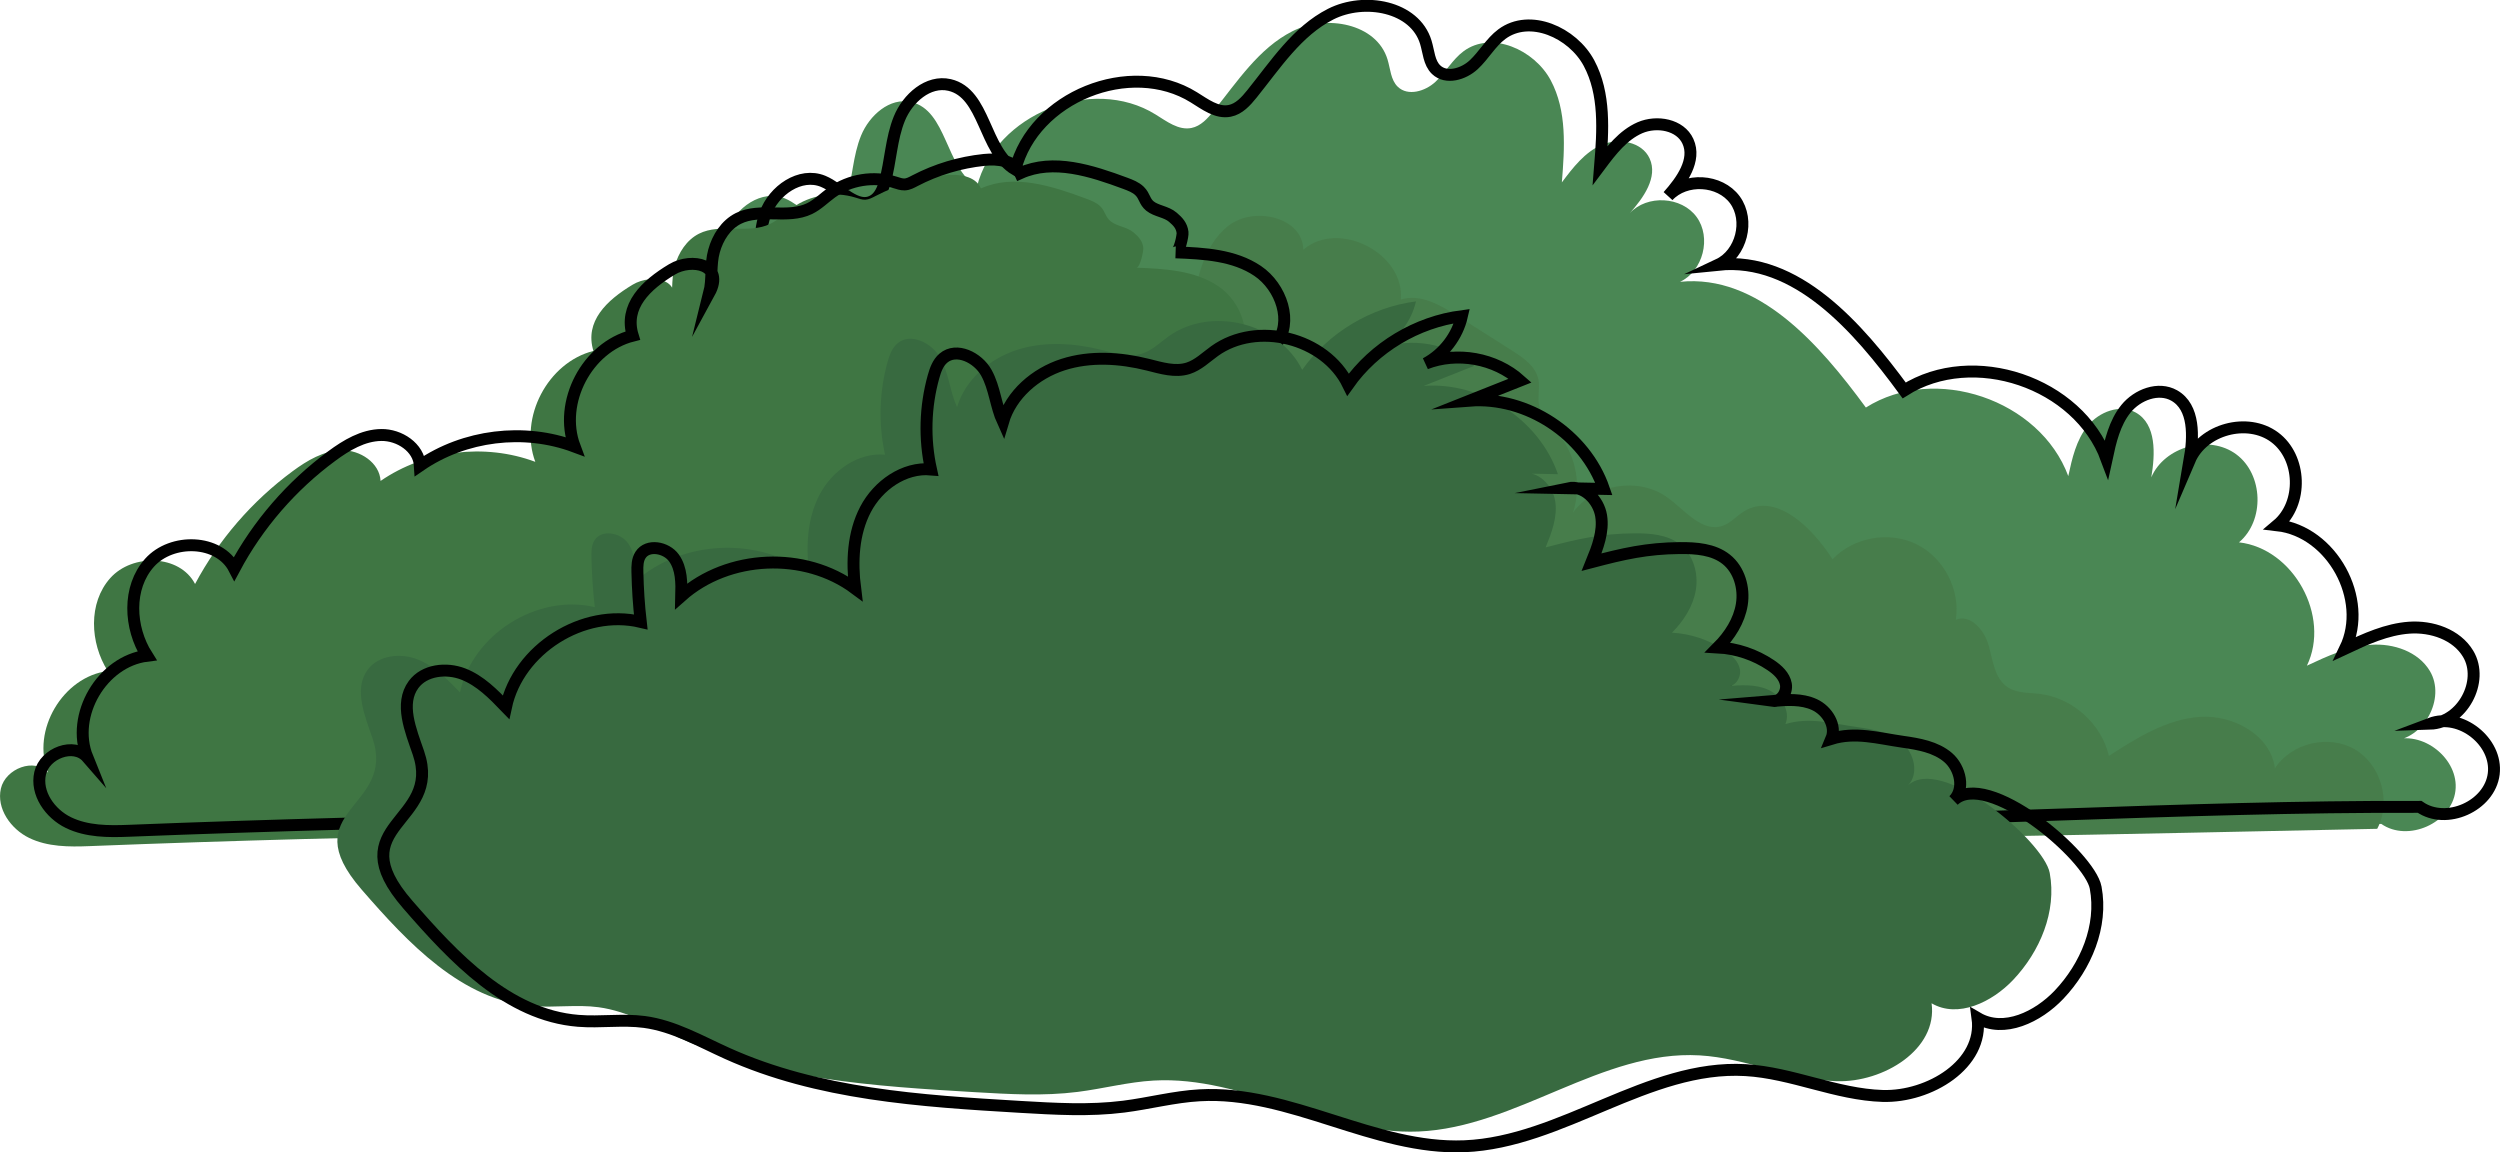 <!-- Generator: Adobe Illustrator 23.1.1, SVG Export Plug-In  -->
<svg version="1.1" xmlns="http://www.w3.org/2000/svg" xmlns:xlink="http://www.w3.org/1999/xlink" x="0px" y="0px"
	 width="418.97px" height="193.12px" viewBox="0 0 418.97 193.12" style="enable-background:new 0 0 418.97 193.12;"
	 xml:space="preserve">
<style type="text/css">
	.st0{fill:#4A8754;}
	.st1{fill:#477D4B;}
	.st2{fill:none;stroke:#000000;stroke-width:2;stroke-miterlimit:10;}
	.st3{fill:#3F7643;}
	.st4{fill:#386A40;}
</style>
<defs>
</defs>
<path class="st0" d="M399.08,138.08c4.46,3.11,11.75-0.13,12.42-5.53c0.67-5.4-5.6-10.33-10.69-8.4c5.36-0.17,9.16-7.11,6.4-11.71
	c-1.95-3.25-6.09-4.65-9.86-4.38c-3.78,0.26-7.31,1.89-10.74,3.5c4-8.28-2.24-19.63-11.38-20.67c4.33-3.64,4.09-11.38-0.46-14.75
	c-4.54-3.37-12.02-1.34-14.24,3.86c0.67-3.92,0.88-8.89-2.58-10.85c-2.64-1.49-6.16-0.14-8.08,2.22c-1.91,2.36-2.61,5.45-3.25,8.42
	c-4.74-12.83-22.36-18.8-33.92-11.49c-7.78-10.61-18.06-22.41-31.14-21.07c3.87-1.82,5.29-7.42,2.77-10.87
	c-2.52-3.45-8.3-3.77-11.2-0.63c2.3-2.57,4.76-6.03,3.33-9.17c-1.28-2.81-5.21-3.51-8.05-2.28c-2.83,1.24-4.81,3.82-6.66,6.29
	c0.47-5.8,0.88-11.98-1.87-17.12c-2.75-5.14-9.93-8.33-14.6-4.86c-1.87,1.39-3.01,3.55-4.73,5.14c-1.71,1.58-4.6,2.44-6.29,0.82
	c-1.2-1.15-1.24-3.01-1.73-4.6c-1.84-6.04-10.3-7.57-15.94-4.71c-5.64,2.86-9.24,8.45-13.2,13.37c-1,1.24-2.15,2.53-3.72,2.84
	c-2.16,0.43-4.14-1.11-6.02-2.27c-10.64-6.61-26.87-0.04-29.92,12.1c-5.31-3.16-5-12.79-11.02-14.18c-3.58-0.82-7.01,2.23-8.4,5.62
	c-1.39,3.4-1.45,7.18-2.45,10.71c-0.34,1.2-0.87,2.46-1.95,3.07c-2.74,1.56-5.46-2.04-8.38-3.25c-3.83-1.58-8.28,1.53-9.69,5.43
	c-1.4,3.9-0.62,8.2,0.18,12.26c0.81,4.12,1.62,8.25,2.43,12.37c-5.88,0.19-11.73,1.5-17.12,3.86c-1.29,0.57-0.89,1.86-0.56,3.23
	c4.88,20.72,7.89,41.89,8.97,63.15c0.1,2.04,0.29,4.3,1.79,5.68c43.54,0.15,85.66,1.15,129.19,1.3c10.6,0.04,21.2,0.07,31.81,0.11
	C318.95,140.8,358.66,137.94,399.08,138.08"/>
<path class="st1" d="M398.39,138.9c2.4-4.48,0.67-10.7-3.7-13.29c-4.37-2.59-10.66-1.12-13.44,3.14c-0.71-5.55-6.98-8.99-12.56-8.61
	c-5.59,0.38-10.56,3.5-15.26,6.54c-1.25-5.38-6.11-9.74-11.6-10.39c-1.84-0.22-3.84-0.1-5.38-1.13c-2.19-1.46-2.47-4.49-3.18-7.02
	c-0.71-2.54-3.08-5.3-5.5-4.27c0.79-5.04-2.02-10.43-6.6-12.67c-4.58-2.25-10.56-1.17-14.06,2.53c-3.37-5.28-9.45-11.3-14.81-8.05
	c-1.25,0.76-2.24,1.97-3.62,2.44c-3.44,1.17-6.3-2.62-9.24-4.75c-4.81-3.49-12.36-2.28-15.83,2.54c1.46-4.36,0.56-9.44-2.32-13.03
	c-1.29-1.61-3.01-3.06-3.38-5.08c-0.25-1.38,0.18-2.82-0.09-4.2c-0.44-2.2-2.5-3.63-4.39-4.83c-3.1-1.97-6.21-3.94-9.31-5.91
	c-2.83-1.79-6.15-3.67-9.35-2.66c0.64-7.78-10.41-13.43-16.35-8.36c-0.1-5.5-8.39-7.38-12.66-3.92c-4.27,3.46-5.35,9.43-6.14,14.88
	c-4.21-5.3-10.68-11.2-16.79-8.28c-5.03,2.41-7.08,10.05-12.65,10.29c-1.49,0.06-2.94-0.48-4.4-0.79
	c-5.67-1.23-11.96,1.16-15.38,5.85c-3.42,4.69-3.77,11.41-0.86,16.43c0.91,1.57,2.04,3.76,0.66,4.94c-0.57,0.49-1.38,0.56-2.13,0.6
	c-5.45,0.33-10.89,0.66-16.34,0.99c4.91,8.38,6.35,18.6,7.06,28.29c0.65,8.92-0.55,18.12,2.2,26.63
	C226.14,142.75,313.13,140.69,398.39,138.9"/>
<path class="st2" d="M405.5,135.22c4.46,3.11,11.75-0.13,12.42-5.53c0.67-5.4-5.6-10.33-10.69-8.4c5.36-0.17,9.16-7.11,6.4-11.72
	c-1.95-3.25-6.09-4.64-9.86-4.38c-3.78,0.27-7.31,1.89-10.74,3.5c4-8.28-2.24-19.63-11.38-20.67c4.33-3.64,4.09-11.38-0.46-14.75
	c-4.54-3.37-12.02-1.34-14.24,3.86c0.67-3.92,0.88-8.89-2.58-10.85c-2.64-1.49-6.16-0.14-8.08,2.22c-1.91,2.36-2.61,5.45-3.25,8.42
	c-4.74-12.83-22.36-18.8-33.92-11.49c-7.78-10.61-18.05-22.41-31.14-21.07c3.87-1.82,5.29-7.42,2.77-10.87
	c-2.53-3.44-8.3-3.77-11.2-0.63c2.3-2.57,4.76-6.03,3.33-9.17c-1.28-2.81-5.21-3.51-8.05-2.28c-2.83,1.24-4.81,3.82-6.66,6.29
	c0.47-5.8,0.88-11.98-1.87-17.12c-2.75-5.14-9.93-8.33-14.6-4.86c-1.87,1.39-3.01,3.55-4.73,5.14c-1.71,1.58-4.6,2.44-6.29,0.82
	c-1.2-1.15-1.24-3.01-1.73-4.6c-1.84-6.05-10.3-7.57-15.94-4.71c-5.63,2.86-9.24,8.45-13.2,13.37c-1,1.24-2.15,2.53-3.72,2.84
	c-2.16,0.43-4.14-1.11-6.02-2.27c-10.64-6.61-26.87-0.04-29.92,12.11c-5.31-3.16-5-12.79-11.02-14.18c-3.58-0.82-7.01,2.23-8.4,5.62
	c-1.39,3.4-1.45,7.18-2.45,10.71c-0.34,1.2-0.87,2.46-1.95,3.07c-2.74,1.57-5.46-2.04-8.38-3.25c-3.83-1.58-8.28,1.53-9.69,5.43
	c-1.4,3.9-0.62,8.2,0.18,12.26c0.81,4.12,1.62,8.25,2.43,12.37c-5.88,0.19-11.73,1.5-17.12,3.86c-1.29,0.57-0.89,1.86-0.57,3.23
	c4.88,20.72,7.89,41.89,8.97,63.15c0.1,2.04,0.29,4.3,1.79,5.68c43.54,0.15,85.66,1.15,129.19,1.3c10.6,0.04,21.2,0.07,31.81,0.11
	C325.37,137.95,365.07,135.08,405.5,135.22z"/>
<path class="st3" d="M190.44,44.86c4.76,0.18,9.8,0.45,13.74,3.11c3.95,2.66,6.06,8.64,3.03,12.31c2.34,6.88,9.47,11.93,16.86,11.31
	c3.15-0.27,6.32,0.54,8.9,2.37c4.65,3.3,2.19,6.23,2.19,9.31c0,1.99,1.23,3.79,2.91,4.82c2.38,1.46,3.7,4.16,3.11,6.89l-0.39,1.82
	c9.02,1.39,17.76,4.61,25.52,9.41c7.09,4.38,13.32,10.02,20.29,14.57c1.27,0.83,2.61,1.66,3.5,2.9c1,1.4,1.32,3.15,1.89,4.77
	c2.1,6.02,8.14,10.44,14.52,10.61c-96.65,0.37-194.95-1.07-291.52,2.74c-3.43,0.14-7.01,0.13-10.1-1.37
	c-3.09-1.5-5.51-4.93-4.74-8.28c0.77-3.35,5.66-5.24,7.91-2.65c-2.85-7.05,2.46-16.09,10-17.04c-2.99-4.71-3.3-11.42,0.42-15.58
	c3.72-4.16,11.65-3.96,14.21,0.99c3.95-7.41,9.58-13.91,16.34-18.89c2.45-1.81,5.23-3.47,8.27-3.52c3.05-0.05,6.32,2.09,6.48,5.14
	c7.46-5.14,17.45-6.37,25.93-3.2c-2.77-7.39,2.08-16.65,9.74-18.59c-1.51-4.92,2.18-8.47,6.59-11.11c3.31-1.98,8.84-0.82,6.23,3.96
	c0.57-2.27,0.15-4.71,0.8-7.04c0.62-2.25,1.99-4.41,4.08-5.46c3.63-1.82,8.28,0.13,11.93-1.64c1.38-0.67,2.47-1.81,3.71-2.7
	c3.02-2.16,7.06-2.81,10.6-1.7c0.53,0.16,1.06,0.37,1.61,0.35c0.63-0.03,1.2-0.34,1.75-0.63c3.6-1.88,7.55-3.06,11.58-3.48
	c2.3-0.24,5.15,0.09,6.06,2.22c5.53-2.5,11.94-0.4,17.63,1.71c0.85,0.32,1.73,0.65,2.38,1.29c0.87,0.86,0.8,1.75,1.74,2.51
	c1.06,0.86,2.74,0.93,3.84,1.87c0.84,0.73,1.48,1.39,1.62,2.54C191.67,42.03,191.07,44.89,190.44,44.86"/>
<path class="st2" d="M197.02,42.29c4.76,0.18,9.8,0.45,13.74,3.11c3.95,2.66,6.06,8.64,3.03,12.31c2.34,6.88,9.47,11.93,16.86,11.31
	c3.14-0.27,6.32,0.54,8.9,2.37c4.65,3.3,2.19,6.23,2.19,9.31c0,1.98,1.23,3.79,2.91,4.82c2.38,1.46,3.7,4.16,3.11,6.89l-0.39,1.82
	c9.02,1.39,17.76,4.61,25.52,9.41c7.09,4.38,13.32,10.02,20.29,14.57c1.27,0.83,2.61,1.66,3.5,2.9c1,1.4,1.32,3.15,1.89,4.77
	c2.1,6.02,8.14,10.44,14.52,10.61c-96.65,0.37-194.95-1.07-291.52,2.74c-3.43,0.14-7.01,0.13-10.1-1.37
	c-3.09-1.5-5.51-4.93-4.74-8.28c0.77-3.35,5.66-5.24,7.91-2.65c-2.85-7.05,2.46-16.09,10-17.04c-2.99-4.71-3.3-11.42,0.42-15.58
	c3.72-4.16,11.65-3.96,14.21,1c3.95-7.41,9.58-13.91,16.34-18.89c2.45-1.81,5.23-3.48,8.28-3.52c3.05-0.05,6.31,2.09,6.48,5.14
	c7.46-5.14,17.45-6.37,25.93-3.2c-2.77-7.39,2.08-16.66,9.74-18.59c-1.51-4.92,2.18-8.47,6.59-11.11c3.31-1.98,8.84-0.82,6.23,3.96
	c0.57-2.27,0.15-4.71,0.8-7.03c0.62-2.26,1.99-4.41,4.08-5.46c3.63-1.82,8.28,0.12,11.93-1.65c1.38-0.67,2.47-1.8,3.71-2.7
	c3.02-2.16,7.06-2.81,10.6-1.7c0.53,0.16,1.06,0.37,1.61,0.35c0.63-0.02,1.2-0.34,1.75-0.63c3.6-1.88,7.55-3.06,11.58-3.48
	c2.3-0.24,5.15,0.1,6.06,2.22c5.53-2.5,11.94-0.4,17.63,1.71c0.85,0.32,1.73,0.65,2.38,1.29c0.87,0.86,0.8,1.75,1.73,2.51
	c1.06,0.86,2.74,0.93,3.84,1.88c0.84,0.72,1.48,1.39,1.62,2.54C198.25,39.45,197.66,42.31,197.02,42.29z"/>
<path class="st4" d="M319.69,131.68c1.96-1.89,1.15-5.42-0.91-7.2c-2.07-1.77-4.91-2.26-7.61-2.64c-4.18-0.6-7.92-1.72-11.96-0.49
	c0.92-2.18-0.69-4.75-2.84-5.74c-2.15-0.99-4.62-0.81-6.98-0.61c1.38,0.19,2.45-1.45,2.2-2.82s-1.38-2.4-2.54-3.18
	c-2.61-1.76-5.7-2.8-8.85-2.97c1.97-1.98,3.57-4.45,4.01-7.21c0.44-2.76-0.43-5.82-2.62-7.56c-2.13-1.69-5.04-1.9-7.76-1.88
	c-5.55,0.05-9.43,0.95-14.8,2.36c1.01-2.48,2.03-5.13,1.6-7.77c-0.43-2.65-2.89-5.16-5.52-4.62l5.98,0.12
	c-3.14-9.12-12.85-15.52-22.48-14.8c2.82-1.12,5.64-2.24,8.46-3.36c-4.21-3.76-10.58-4.91-15.84-2.85c3.03-1.62,5.31-4.6,6.07-7.95
	c-7.57,0.98-14.66,5.24-19.07,11.47c-3.85-7.86-15.27-10.72-22.37-5.62c-1.45,1.04-2.76,2.36-4.46,2.9c-2.17,0.68-4.5-0.05-6.7-0.6
	c-4.68-1.17-9.68-1.5-14.27-0.02c-4.59,1.48-8.68,4.98-10.04,9.6c-1.21-2.65-1.38-5.7-2.79-8.24c-1.41-2.54-5.01-4.33-7.21-2.44
	c-0.9,0.77-1.32,1.95-1.64,3.09c-1.41,5.04-1.56,10.43-0.43,15.55c-4.52-0.4-8.85,2.67-10.96,6.69s-2.32,8.78-1.75,13.28
	c-8.44-6.28-21.28-5.72-29.14,1.27c0.06-2.21,0.07-4.6-1.22-6.4c-1.29-1.8-4.42-2.37-5.61-0.5c-0.53,0.82-0.54,1.86-0.52,2.83
	c0.06,2.8,0.24,5.6,0.56,8.38c-9.66-2.29-20.52,4.58-22.59,14.29c-2.11-2.19-4.32-4.45-7.16-5.55c-2.84-1.1-6.51-0.69-8.32,1.76
	c-2.37,3.22-0.49,7.67,0.81,11.45c4.06,11.8-13.49,11.93-1.8,25.4c7.77,8.95,16.78,18.56,28.59,19.51c3.69,0.3,7.42-0.3,11.09,0.19
	c4.92,0.66,9.34,3.23,13.87,5.27c15.25,6.88,32.39,7.97,49.09,8.96c5.79,0.34,11.61,0.69,17.36-0.04c4.26-0.54,8.44-1.66,12.72-1.9
	c15.13-0.87,29.25,9.16,44.39,8.54c16.38-0.68,30.73-13.7,47.1-12.76c7.8,0.45,15.18,4.09,22.99,4.33
	c7.81,0.23,16.94-5.32,15.89-13.06c4.42,2.59,10.13-0.19,13.66-3.91c4.51-4.76,7.34-11.48,6.14-17.93
	C342.54,140.97,325.22,126.31,319.69,131.68z"/>
<path class="st2" d="M327.39,134.15c1.96-1.89,1.15-5.42-0.91-7.2c-2.07-1.77-4.91-2.26-7.61-2.64c-4.18-0.6-7.92-1.72-11.96-0.49
	c0.92-2.18-0.69-4.75-2.84-5.74c-2.15-0.99-4.62-0.81-6.98-0.61c1.38,0.19,2.45-1.45,2.2-2.82s-1.38-2.4-2.54-3.18
	c-2.61-1.76-5.7-2.8-8.85-2.97c1.97-1.98,3.57-4.45,4.01-7.21c0.44-2.76-0.43-5.82-2.62-7.56c-2.13-1.69-5.04-1.9-7.76-1.88
	c-5.55,0.05-9.43,0.95-14.8,2.36c1.01-2.48,2.03-5.13,1.6-7.77c-0.43-2.65-2.89-5.16-5.52-4.62l5.98,0.12
	c-3.14-9.12-12.85-15.52-22.48-14.8c2.82-1.12,5.64-2.24,8.46-3.36c-4.21-3.76-10.58-4.91-15.84-2.85c3.03-1.62,5.31-4.6,6.07-7.95
	c-7.57,0.98-14.66,5.24-19.07,11.47c-3.85-7.86-15.27-10.72-22.37-5.62c-1.45,1.04-2.76,2.36-4.46,2.9c-2.17,0.68-4.5-0.05-6.7-0.6
	c-4.68-1.17-9.68-1.5-14.27-0.02c-4.59,1.48-8.68,4.98-10.04,9.6c-1.21-2.65-1.38-5.7-2.79-8.24c-1.41-2.54-5.01-4.33-7.21-2.44
	c-0.9,0.77-1.32,1.95-1.64,3.09c-1.41,5.04-1.56,10.43-0.43,15.55c-4.52-0.4-8.85,2.67-10.96,6.69s-2.32,8.78-1.75,13.28
	c-8.44-6.28-21.28-5.72-29.14,1.27c0.06-2.21,0.07-4.6-1.22-6.4c-1.29-1.8-4.42-2.37-5.61-0.5c-0.53,0.82-0.54,1.86-0.52,2.83
	c0.06,2.8,0.24,5.6,0.56,8.38c-9.66-2.29-20.52,4.58-22.59,14.29c-2.11-2.19-4.32-4.45-7.16-5.55c-2.84-1.1-6.51-0.69-8.32,1.76
	c-2.37,3.22-0.49,7.67,0.81,11.45c4.06,11.8-13.49,11.93-1.8,25.4c7.77,8.95,16.78,18.56,28.59,19.51c3.69,0.3,7.42-0.3,11.09,0.19
	c4.92,0.66,9.34,3.23,13.87,5.27c15.25,6.88,32.39,7.97,49.09,8.96c5.79,0.34,11.61,0.69,17.36-0.04c4.26-0.54,8.44-1.66,12.72-1.9
	c15.13-0.87,29.25,9.16,44.39,8.54c16.38-0.68,30.73-13.7,47.1-12.76c7.8,0.45,15.18,4.09,22.99,4.33
	c7.81,0.23,16.94-5.32,15.89-13.06c4.42,2.59,10.13-0.19,13.66-3.91c4.51-4.76,7.34-11.48,6.14-17.93
	C350.24,143.44,332.92,128.78,327.39,134.15z"/>
</svg>
